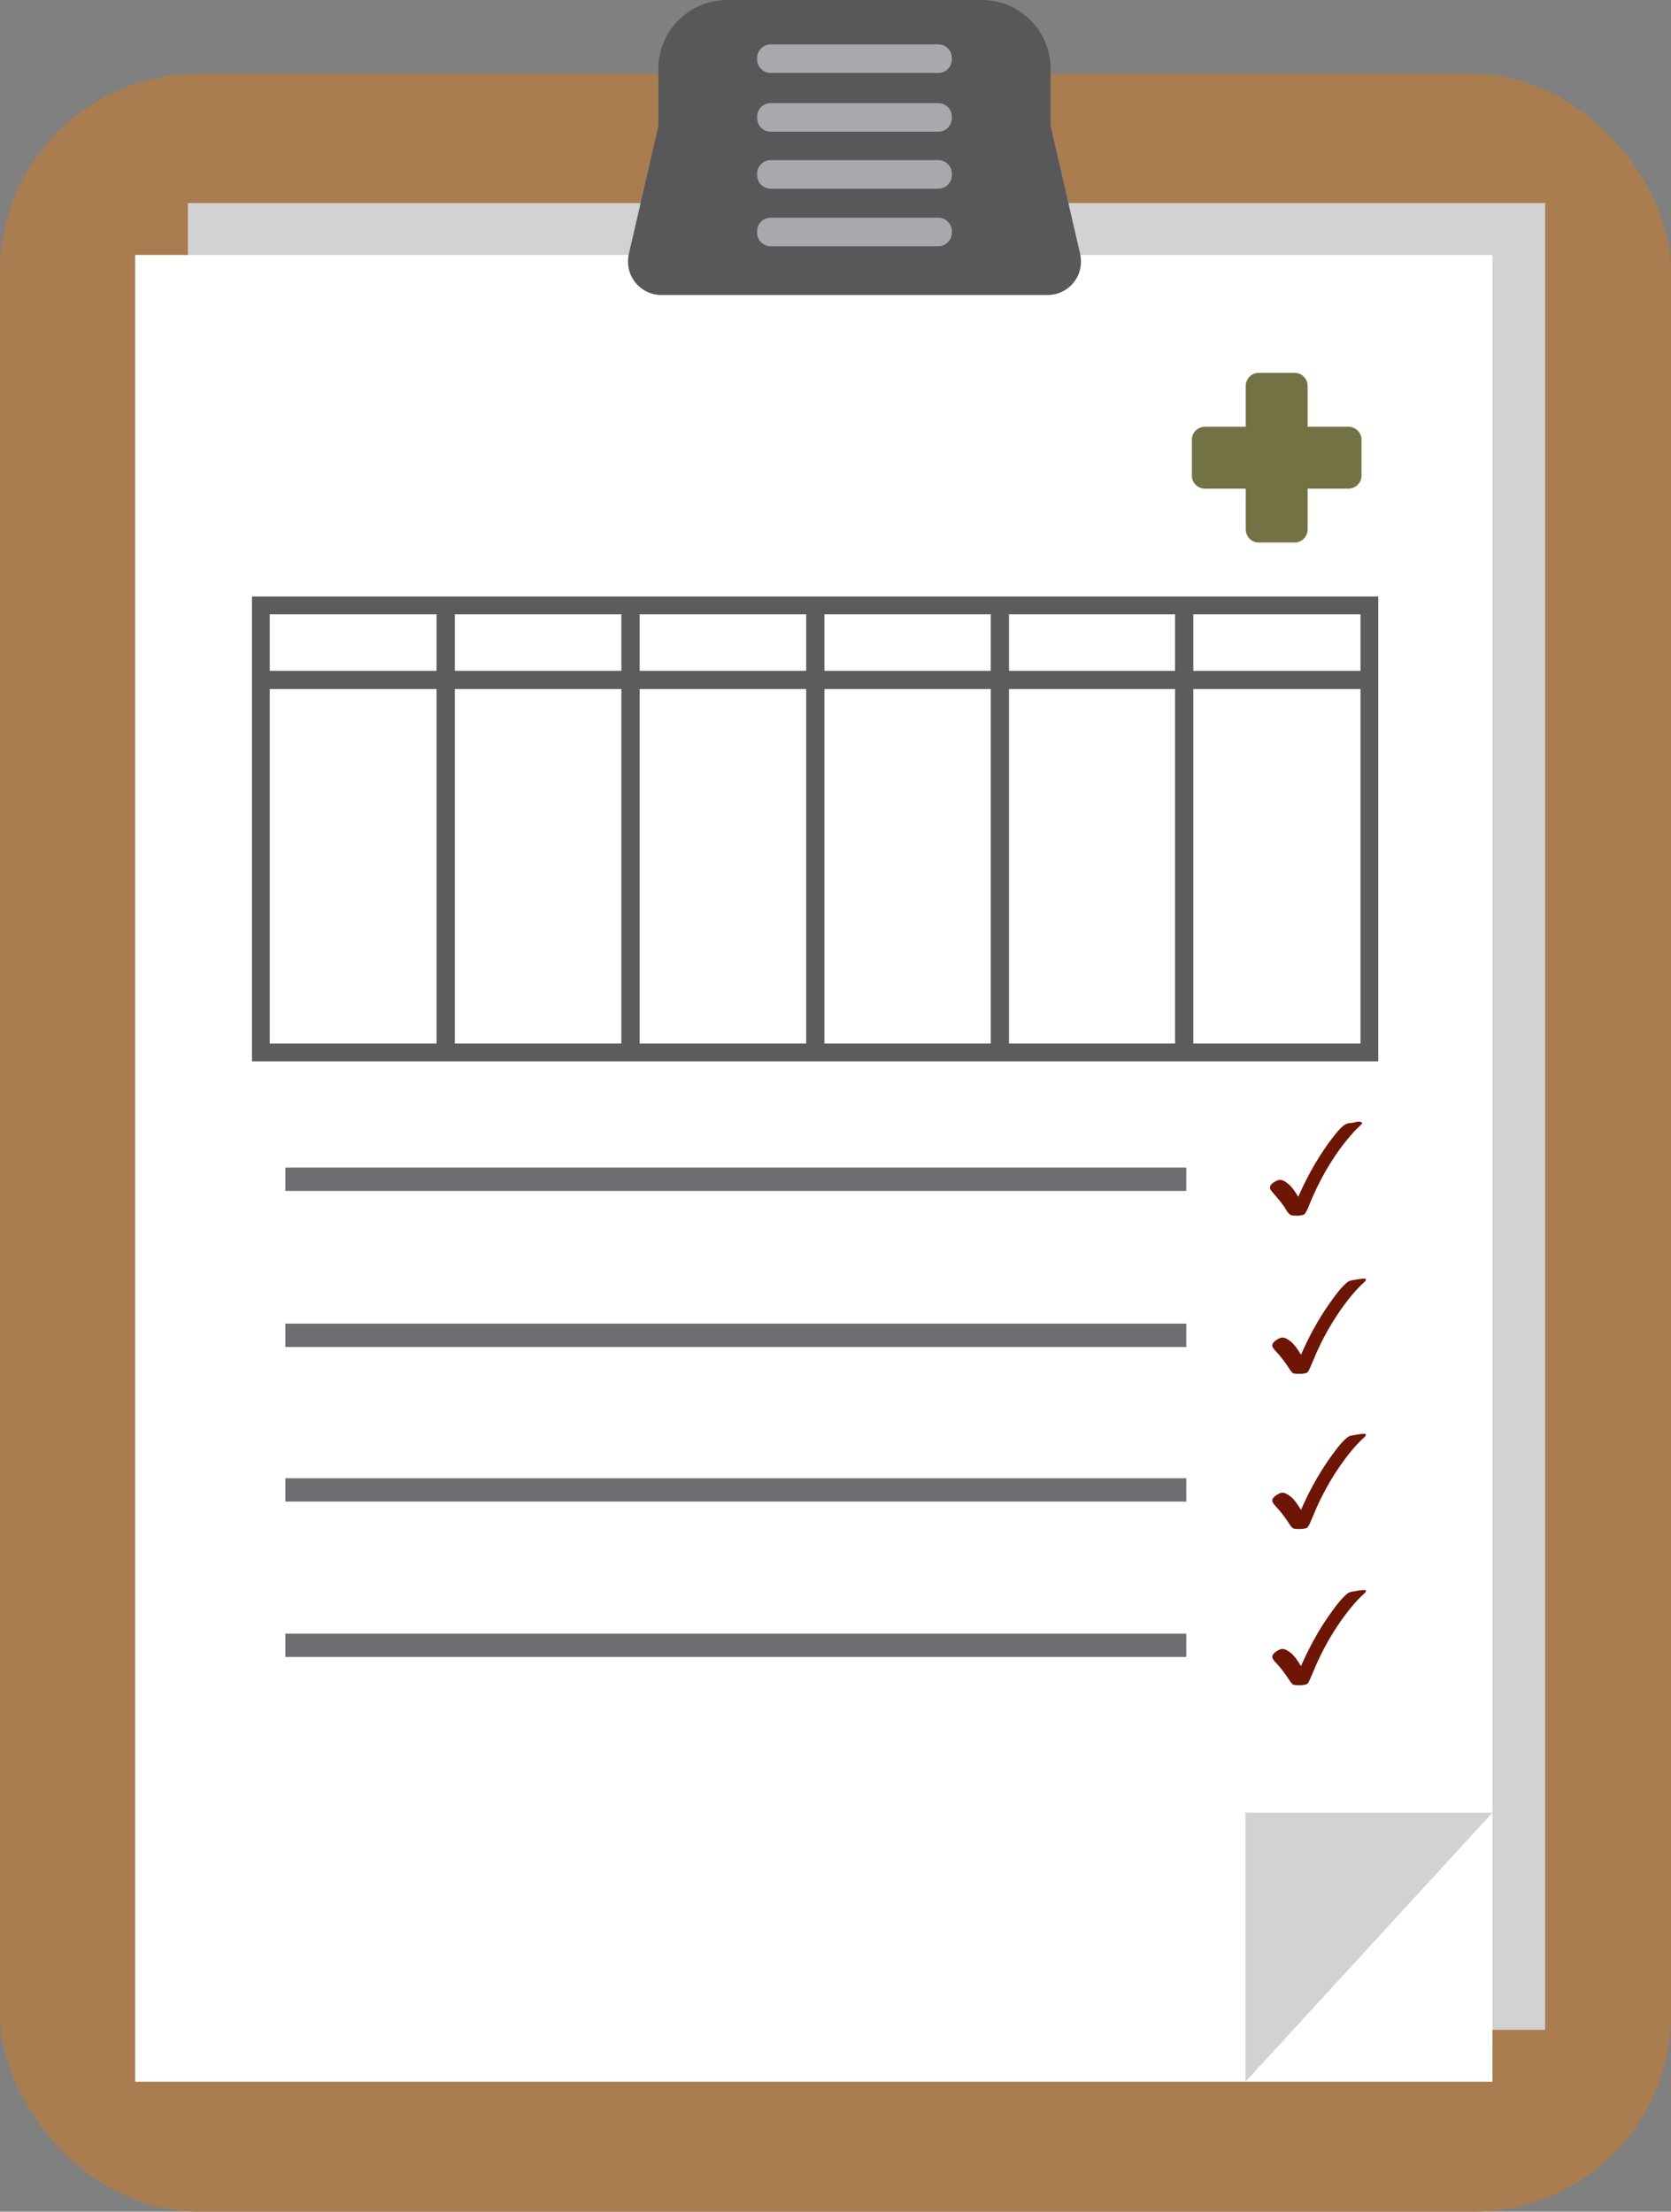 <svg xmlns:svg="http://www.w3.org/2000/svg" xmlns="http://www.w3.org/2000/svg" width="6.824mm" height="9.031mm" viewBox="0 0 24.18 32" version="1.1">
  <rect x="0" y="0" width="24.18" height="32" fill="#808080" stroke="none"/>
  <g transform="translate(0,-946)">
    <rect width="24.18" height="30.93" x="0" y="947.07" ry="2.855" fill="#a97d50"/>
    <rect width="19.64" height="26.431" x="2.719" y="948.938" ry="0" fill="#d1d2d4"/>
    <rect width="19.64" height="26.431" x="1.956" y="949.689" ry="0" fill="#fff"/>
    <g transform="matrix(0.038,0,0,0.038,10.714,955.321)" style="fill:#6d1605;font-family:sans-serif;font-size:40px;letter-spacing:0px;line-height:125%;word-spacing:0px">
      <path d="m212.411 210.405c3.95-8.978 8.878-17.603 15.21-25.122 1.243-1.352 2.584-2.895 4.567-2.976 1.343 0.071 3.946-1.295 4.602 0.068-0.938 1.269-2.294 2.202-3.312 3.427-6.534 7.233-11.636 15.693-15.554 24.595-1.035 2.19-1.68 4.612-3.072 6.607-1.529 0.8-3.39 0.623-5.053 0.436-1.586-0.719-2.12-2.665-3.226-3.933-1.358-2.042-3.131-3.755-4.63-5.678-1.129-1.795 1.323-3.193 2.717-3.753 1.878-0.539 3.538 0.991 4.798 2.177 1.171 1.239 2.1 2.682 2.953 4.152z" style="fill:#6d1605;font-size:50px;line-height:120%"/>
    </g>
    <g transform="matrix(0.033,0,0,0.033,18.41,964.5)" style="fill:#6d1605;font-family:sans-serif;font-size:46.66px;letter-spacing:0px;line-height:125%;word-spacing:0px">
      <path d="m12.587 33.378q2.62-5.981 5.61-11.42 3.019-5.468 6.208-10.082 3.759-5.411 5.924-7.803 1.395-1.538 2.62-2.535 0.712-0.57 2.25-0.854 3.731-0.683 5.212-0.683 0.655 0 0.655 0.456 0 0.427-0.655 1.025-5.696 5.069-11.961 14.496-6.237 9.427-10.537 20.021-1.623 3.959-2.278 4.87-0.627 0.883-3.987 0.883-2.193 0-2.762-0.427Q8.343 40.897 6.891 38.618 4.385 34.831 1.508 31.783-0.001 30.189-0.001 29.334q0-1.196 1.68-2.335 1.68-1.168 2.762-1.168 1.509 0 3.617 1.709 2.136 1.68 4.528 5.838z" style="fill:#6d1605;font-size:58.325px;line-height:120%"/>
    </g>
    <g transform="matrix(0.033,0,0,0.033,18.41,966.745)" style="fill:#6d1605;font-family:sans-serif;font-size:46.66px;letter-spacing:0px;line-height:125%;word-spacing:0px">
      <path d="m12.587 33.378q2.62-5.981 5.61-11.42 3.019-5.468 6.208-10.082 3.759-5.411 5.924-7.803 1.395-1.538 2.62-2.535 0.712-0.57 2.25-0.854 3.731-0.683 5.212-0.683 0.655 0 0.655 0.456 0 0.427-0.655 1.025-5.696 5.069-11.961 14.496-6.237 9.427-10.537 20.021-1.623 3.959-2.278 4.87-0.627 0.883-3.987 0.883-2.193 0-2.762-0.427Q8.343 40.897 6.891 38.618 4.385 34.831 1.508 31.783-0.001 30.189-0.001 29.334q0-1.196 1.68-2.335 1.68-1.168 2.762-1.168 1.509 0 3.617 1.709 2.136 1.68 4.528 5.838z" style="fill:#6d1605;font-size:58.325px;line-height:120%"/>
    </g>
    <g transform="matrix(0.033,0,0,0.033,18.41,969.005)" style="fill:#6d1605;font-family:sans-serif;font-size:46.66px;letter-spacing:0px;line-height:125%;word-spacing:0px">
      <path d="m12.587 33.378q2.62-5.981 5.61-11.42 3.019-5.468 6.208-10.082 3.759-5.411 5.924-7.803 1.395-1.538 2.62-2.535 0.712-0.57 2.25-0.854 3.731-0.683 5.212-0.683 0.655 0 0.655 0.456 0 0.427-0.655 1.025-5.696 5.069-11.961 14.496-6.237 9.427-10.537 20.021-1.623 3.959-2.278 4.87-0.627 0.883-3.987 0.883-2.193 0-2.762-0.427Q8.343 40.897 6.891 38.618 4.385 34.831 1.508 31.783-0.001 30.189-0.001 29.334q0-1.196 1.68-2.335 1.68-1.168 2.762-1.168 1.509 0 3.617 1.709 2.136 1.68 4.528 5.838z" style="fill:#6d1605;font-size:58.325px;line-height:120%"/>
    </g>
    <path d="m18.022 972.227 3.574 0 0 0-3.574 3.893z" fill="#d1d2d4"/>
    <path d="m18.922 951.587 0 2.07c0 0.106-0.083 0.192-0.185 0.192l-0.526 0c-0.103 0-0.185-0.086-0.185-0.192l0-2.07c0-0.106 0.083-0.192 0.185-0.192l0.526 0c0.103 0 0.185 0.086 0.185 0.192zm-1.483 0.587 2.07 0c0.106 0 0.192 0.083 0.192 0.185l0 0.526c0 0.103-0.086 0.185-0.192 0.185l-2.07 0c-0.106 0-0.192-0.083-0.192-0.185l0-0.526c0-0.102 0.086-0.185 0.192-0.185z" fill="#737244"/>
    <g transform="matrix(0.033,0,0,0.033,-1.1800237e-7,946)">
      <rect y="265.432" x="114.388" height="196.007" width="486.081" style="fill:none;stroke-width:7.796;stroke:#5c5c5e"/>
      <path d="m111.823 294.109 490 0 0 8-490 0zm403.446-27.214 8 0 0 191.003-8 0zm-80.827 1.168 8 0 0 191.003-8 0zm-80.933-0.85 8 0 0 191.003-8 0zm-81.04 1.487 8 0 0 191.003-8 0zm-81.031 0.026 8 0 0 191.003-8 0z" fill="#5c5c5e"/>
    </g>
    <rect width="13.037" height="0.338" x="4.129" y="962.893" fill="#6d6e72"/>
    <rect width="13.037" height="0.338" x="4.129" y="965.151" fill="#6d6e72"/>
    <rect width="13.037" height="0.338" x="4.129" y="967.388" fill="#6d6e72"/>
    <rect width="13.037" height="0.338" x="4.129" y="969.636" fill="#6d6e72"/>
    <g transform="matrix(0.033,0,0,0.033,4.5815267e-7,946)">
      <path d="m288.69 29.712 172 0 0 84.2-172 0zm1.37 70.251 169.26 0c8.14 0 14.693 6.553 14.693 14.693 0 8.14-6.553 14.693-14.693 14.693l-169.26 0c-8.14 0-14.693-6.553-14.693-14.693 0-8.14 6.553-14.693 14.693-14.693zM318.957 0 430.423 0c16.768 0 30.267 13.499 30.267 30.267 0 16.768-13.499 30.267-30.267 30.267l-111.466 0c-16.768 0-30.267-13.499-30.267-30.267C288.69 13.499 302.189 0 318.957 0Zm-43.355 112.008 16.004-69.32 12.641 2.918-16.004 69.32zm182.144-69.481 16.004 69.32-12.641 2.918-16.004-69.32z" transform="translate(3.5868313e-6,0)" fill="#58585a"/>
      <path d="m337.948 95.447 73.484 0c3.301 0 5.958 2.657 5.958 5.958l0 0.607c0 3.301-2.657 5.958-5.958 5.958l-73.484 0c-3.301 0-5.958-2.657-5.958-5.958l0-0.607c0-3.301 2.657-5.958 5.958-5.958zm0-50.23 73.484 0c3.301 0 5.958 2.657 5.958 5.958l0 0.607c0 3.301-2.657 5.958-5.958 5.958l-73.484 0c-3.301 0-5.958-2.657-5.958-5.958l0-0.607c0-3.301 2.657-5.958 5.958-5.958zm0 24.985 73.484 0c3.301 0 5.958 2.657 5.958 5.958l0 0.607c0 3.301-2.657 5.958-5.958 5.958l-73.484 0c-3.301 0-5.958-2.657-5.958-5.958l0-0.607c0-3.301 2.657-5.958 5.958-5.958zm0-50.737 73.484 0c3.301 0 5.958 2.657 5.958 5.958l0 0.607c0 3.301-2.657 5.958-5.958 5.958l-73.484 0c-3.301 0-5.958-2.657-5.958-5.958l0-0.607c0-3.301 2.657-5.958 5.958-5.958z" fill="#a8a9ad"/>
    </g>
  </g>
</svg>
